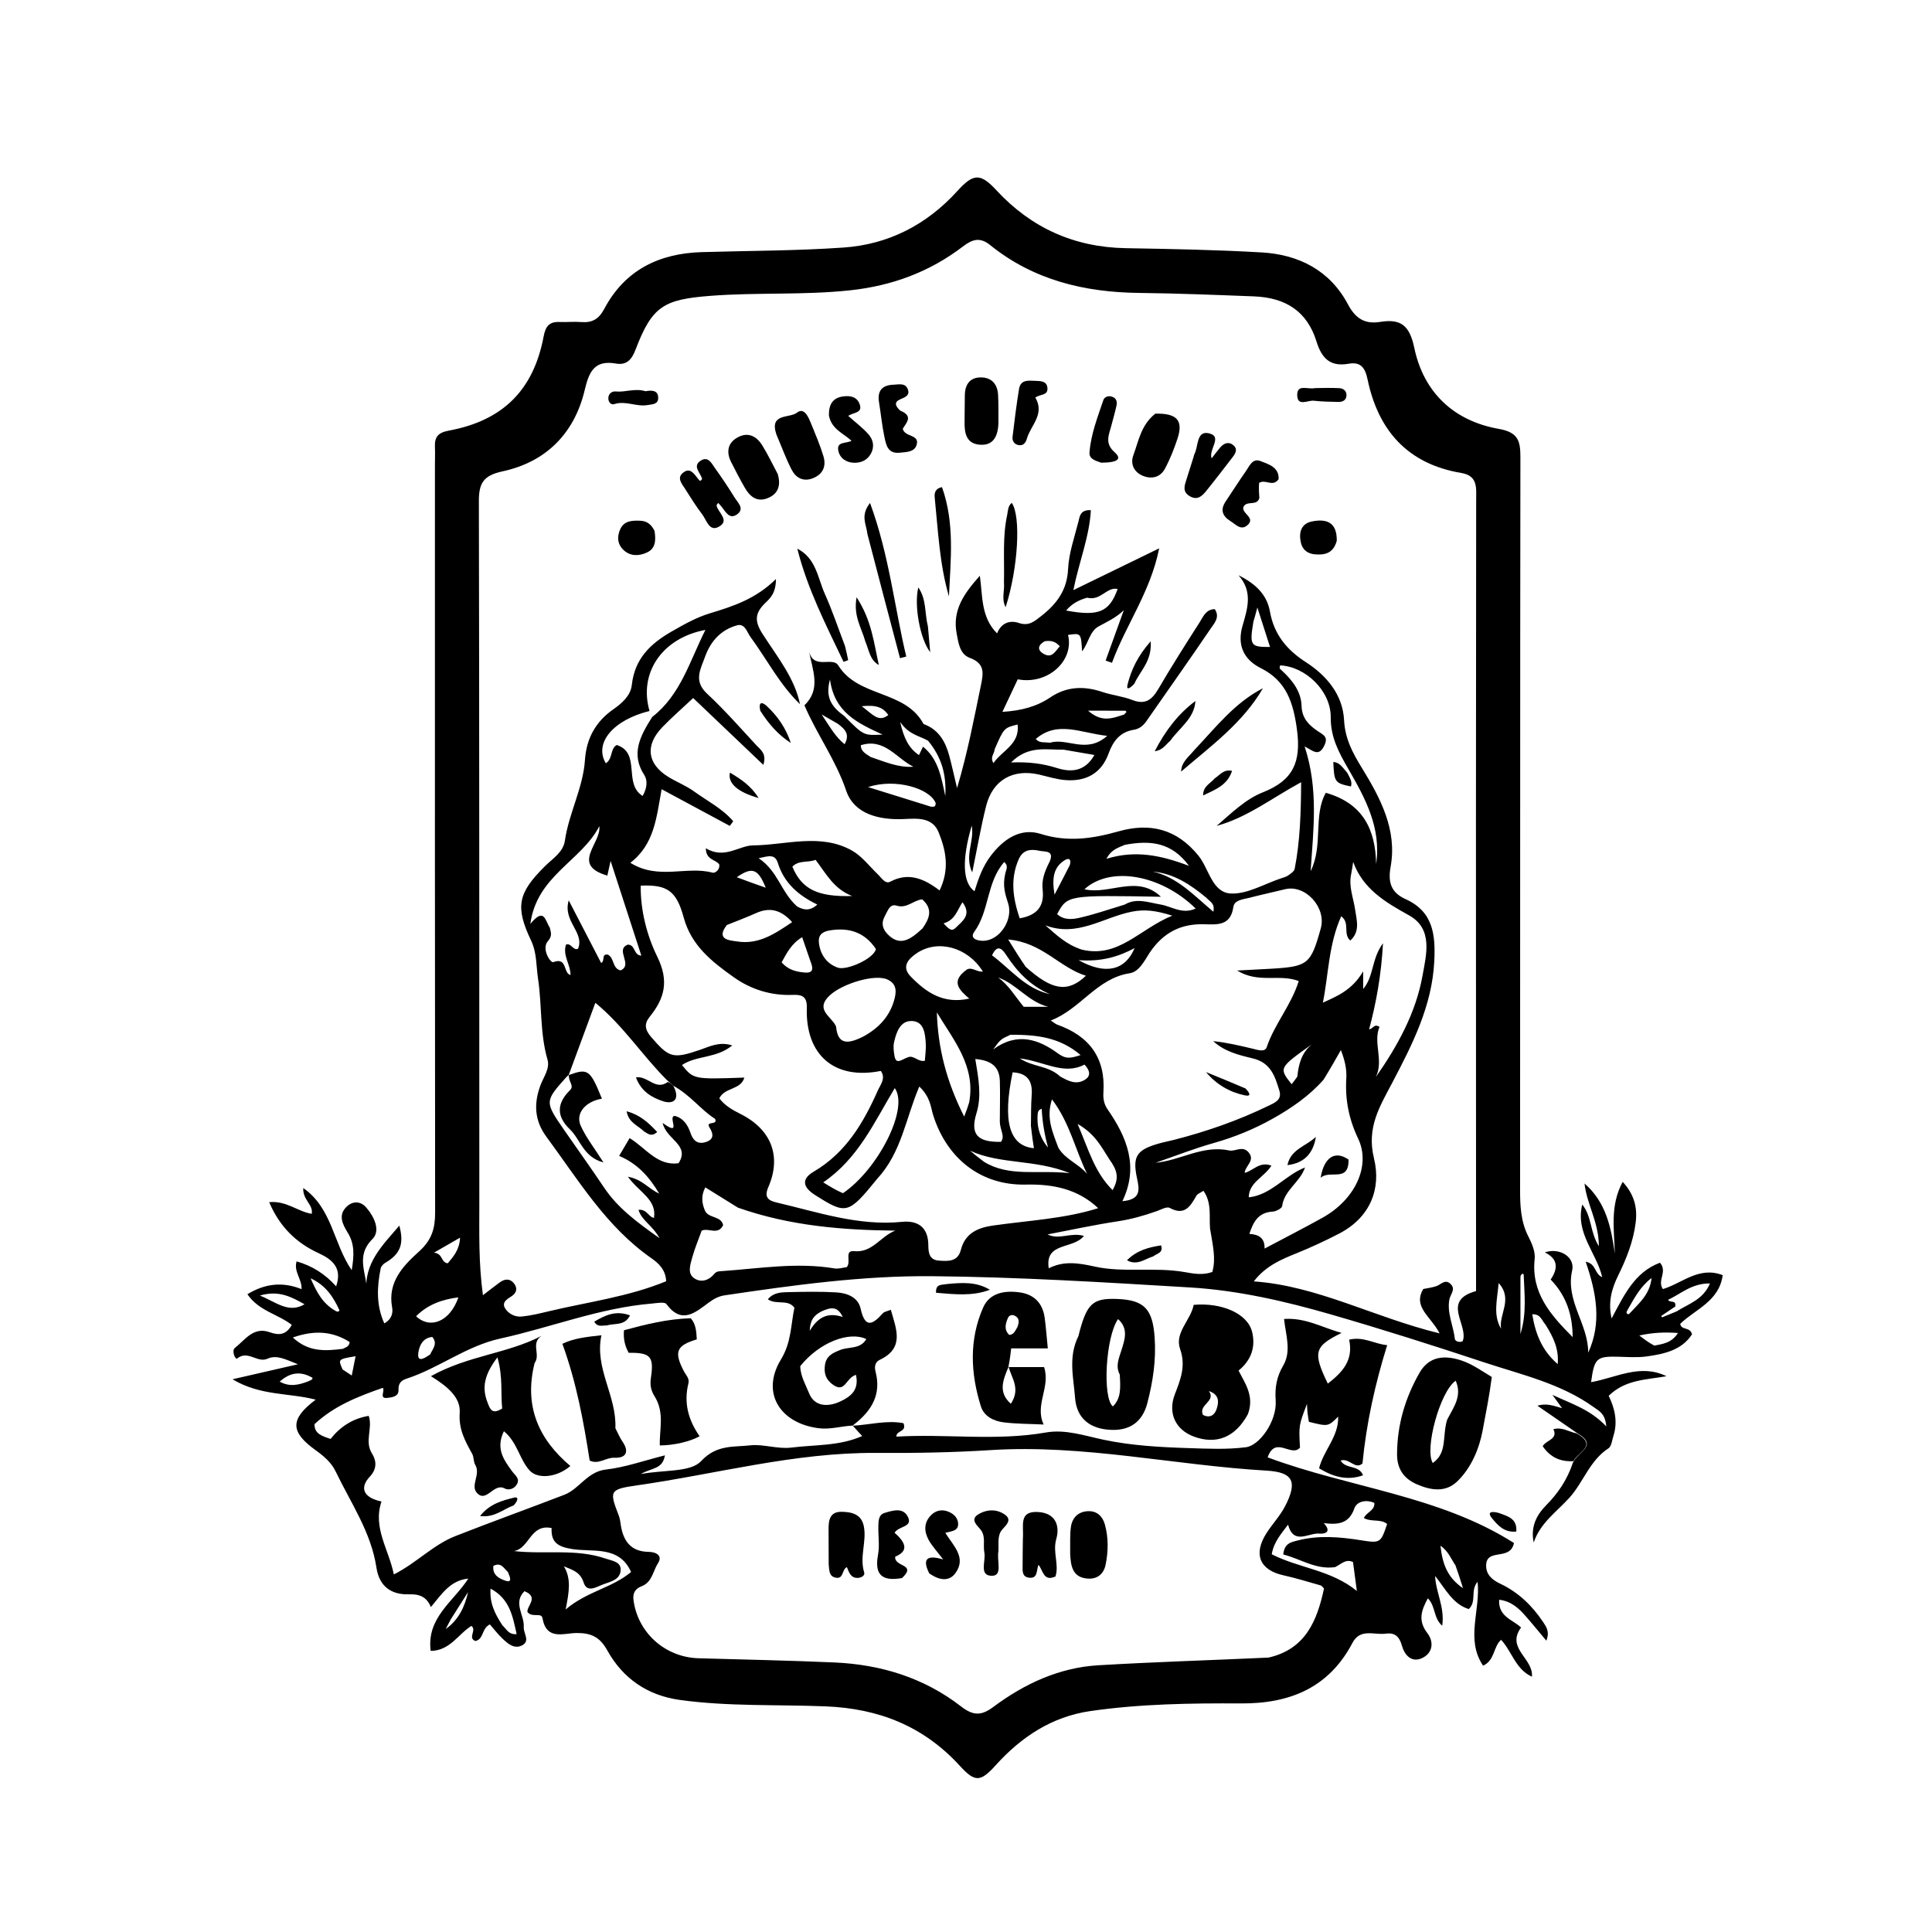 <svg version="1.1" id="Layer_1" xmlns="http://www.w3.org/2000/svg" xmlns:xlink="http://www.w3.org/1999/xlink" x="0px" y="0px"
	 width="100%" viewBox="0 0 496 496" enable-background="new 0 0 496 496" xml:space="preserve">
<path fill="#000000" opacity="1" stroke="none" 
	d="
M218.947,366.025 
	C223.333,365.777 227.703,364.545 231.951,365.38 
	C232.862,367.739 230.037,367.166 230.135,368.826 
	C242.923,368.054 255.741,370.008 268.508,367.761 
	C273.509,366.881 278.424,368.59 283.299,369.618 
	C290.493,371.136 297.749,371.531 305.083,371.768 
	C310.048,371.928 314.938,372.172 319.892,371.543 
	C323.318,371.107 327.885,364.886 327.501,359.485 
	C327.265,356.158 327.78,353.417 329.425,350.602 
	C331.597,346.883 330.105,342.85 329.654,338.62 
	C335.094,338.227 339.407,340.798 344.424,342.203 
	C337.389,345.634 336.988,347.168 340.888,355.214 
	C344.611,352.323 347.522,349.247 346.364,343.93 
	C350.071,343.035 352.928,345.07 356.127,345.335 
	C352.994,355.431 350.791,365.378 349.788,375.713 
	C347.887,377.409 346.44,374.231 344.17,374.963 
	C345.494,377.266 348.837,375.982 349.934,378.75 
	C345.838,380.202 342.28,379.154 338.646,376.959 
	C339.783,372.349 343.71,368.816 343.546,363.682 
	C340.965,366.259 340.965,366.259 336.029,365.021 
	C335.924,364.344 335.784,363.559 335.687,362.768 
	C335.62,362.221 335.613,361.667 335.537,360.436 
	C333.433,365.925 333.433,365.925 333.744,371.64 
	C331.524,374.251 327.434,368.445 325.441,374.147 
	C346.386,381.97 369.468,383.909 388.69,396.142 
	C388.24,398.186 386.976,398.611 385.646,398.906 
	C383.899,399.294 381.682,399.156 381.541,401.669 
	C381.403,404.139 382.984,405.558 385.112,406.563 
	C389.753,408.753 393.343,412.184 396.159,416.417 
	C396.955,417.614 397.917,418.899 396.989,421.212 
	C395.082,418.939 393.423,416.879 391.673,414.899 
	C389.913,412.908 388.012,411.078 384.88,410.703 
	C384.573,415.086 388.544,415.888 390.503,417.837 
	C386.569,423.204 393.723,425.749 393.289,430.456 
	C389.08,428.545 388.206,424.047 385.374,420.984 
	C383.318,422.802 383.833,426.218 380.754,427.632 
	C376.181,420.845 380.119,413.497 379.344,406.083 
	C377.394,408.342 379.193,411.129 377.071,413.097 
	C372.949,411.809 371.134,407.969 368.427,404.586 
	C368.639,408.918 370.962,412.673 370.255,417.369 
	C367.954,415.376 368.628,412.41 366.568,410.333 
	C364.882,413.451 363.968,416.049 366.457,419.288 
	C368.129,421.463 367.917,424.353 365.106,425.674 
	C362.303,426.991 360.545,424.766 359.914,422.495 
	C359.234,420.05 358.031,419.086 355.703,419.405 
	C352.774,419.807 349.222,417.958 347.21,421.786 
	C341.154,433.308 331.121,437.389 318.658,437.319 
	C305.685,437.247 292.684,437.421 279.827,439.296 
	C270.057,440.722 262.175,445.918 255.619,453.194 
	C251.718,457.525 250.3,457.589 246.449,453.373 
	C237.167,443.212 225.716,438.621 211.925,438.07 
	C199.473,437.573 186.956,438.138 174.554,436.426 
	C166.199,435.272 159.895,430.897 155.888,423.672 
	C153.962,420.2 151.685,419.202 147.945,419.243 
	C144.738,419.279 140.286,421.222 139.271,415.438 
	C138.996,413.877 136.727,415.39 135.433,413.887 
	C135.037,412.473 138.563,410.031 134.637,408.505 
	C131.624,411.499 134.678,414.684 134.46,417.696 
	C134.34,419.341 136.324,421.422 133.82,422.513 
	C131.895,423.352 130.308,421.912 128.977,420.652 
	C127.788,419.527 126.789,418.199 125.768,417.031 
	C123.598,418.069 124.249,420.834 122.039,421.299 
	C119.98,420.479 122.468,418.517 121.032,417.416 
	C117.653,419.476 115.561,423.786 110.57,423.833 
	C109.465,415.301 116.402,411.208 120.225,405.276 
	C115.634,405.703 113.447,409.198 110.619,412.577 
	C109.461,409.782 107.499,409.226 104.978,409.306 
	C100.339,409.453 97.353,407.172 96.645,402.465 
	C95.27,393.324 90.041,385.835 86.173,377.766 
	C85.073,375.471 83.159,373.837 81.094,372.357 
	C74.506,367.632 74.36,364.366 81.048,359.333 
	C74.118,357.532 66.903,358.405 59.694,354.1 
	C65.704,352.721 70.478,351.626 76.491,350.247 
	C73.217,348.971 71.072,347.751 68.657,348.825 
	C66.046,349.986 63.637,346.531 60.888,348.762 
	C60.419,349.143 59.377,346.778 60.312,346.045 
	C62.912,344.004 65.051,340.529 69.21,342.01 
	C71.534,342.839 73.432,342.813 74.911,340.133 
	C71.362,337.38 66.382,336.52 63.517,332.265 
	C68.045,329.505 72.581,329.013 77.427,330.962 
	C77.505,328.233 75.377,326.557 76.138,323.833 
	C80.156,324.966 83.478,327.092 86.298,330.241 
	C87.886,325.617 85.46,323.403 81.847,321.749 
	C76.067,319.101 71.81,314.977 69.107,308.633 
	C73.535,308.188 76.425,311.064 80.031,311.624 
	C80.468,309.213 77.679,308.074 77.856,305.004 
	C85.316,310.221 85.53,319.145 90.288,326.093 
	C90.94,322.303 91.06,319.387 89.286,316.488 
	C87.991,314.371 86.657,311.924 89.086,309.706 
	C90.655,308.272 92.605,308.38 93.998,309.973 
	C96.074,312.346 97.783,315.944 95.606,318.111 
	C90.965,322.73 94.489,327.309 94.133,331.921 
	C93.25,324.282 98.378,319.565 102.518,314.65 
	C103.785,319.33 102.81,321.941 98.866,324.227 
	C98.356,324.522 97.827,325.152 97.717,325.708 
	C96.782,330.417 96.545,335.083 98.666,339.754 
	C100.673,338.591 100.915,336.982 100.66,335.594 
	C99.463,329.078 103.594,324.882 107.61,321.263 
	C110.884,318.313 111.712,315.334 111.708,311.288 
	C111.633,247.293 111.657,183.297 111.66,119.302 
	C111.66,117.802 111.727,116.299 111.659,114.803 
	C111.543,112.268 112.374,111.081 115.199,110.558 
	C129.111,107.979 136.979,100.145 139.568,86.36 
	C140.076,83.658 141.089,82.55 143.727,82.662 
	C145.557,82.739 147.403,82.538 149.224,82.682 
	C152.035,82.905 153.736,81.928 155.138,79.285 
	C160.414,69.344 169.17,65.056 180.135,64.729 
	C192.281,64.366 204.454,64.394 216.566,63.553 
	C228.135,62.749 237.953,57.677 245.804,49.014 
	C249.952,44.437 251.725,44.443 255.839,48.881 
	C264.791,58.535 275.814,63.481 289.03,63.715 
	C300.678,63.921 312.337,64.13 323.963,64.808 
	C333.486,65.364 341.441,69.444 346.048,78.118 
	C348.027,81.843 350.45,83.267 354.325,82.643 
	C359.67,81.783 361.883,83.558 363.093,89.323 
	C365.49,100.749 373.227,108.071 384.785,110.108 
	C389.776,110.988 390.336,113.195 390.33,117.392 
	C390.239,180.054 390.292,242.717 390.249,305.379 
	C390.246,309.584 390.411,313.626 392.398,317.489 
	C393.294,319.229 394.195,321.366 393.995,323.203 
	C393.055,331.847 397.986,337.5 403.746,343.272 
	C403.708,337.496 402.118,332.664 398.1,328.495 
	C399.902,325.839 400.208,323.295 396.605,321.522 
	C400.378,320.228 404.414,322.684 403.616,326.187 
	C401.838,333.995 407.815,339.972 407.733,347.291 
	C411.278,339.579 409.827,331.863 407.089,323.915 
	C409.9,324.48 409.269,327.027 411.328,327.875 
	C409.876,321.576 404.376,316.594 406.212,309.231 
	C408.733,312.396 408.145,316.259 410.478,319.945 
	C410.469,313.732 407.332,309.073 406.793,303.839 
	C412.328,308.647 413.617,315.12 414.573,321.811 
	C414.434,315.734 413.26,309.579 416.589,303.417 
	C419.463,306.532 420.422,309.859 419.928,313.853 
	C419.325,318.731 417.537,323.172 415.408,327.509 
	C413.756,330.875 412.791,334.325 413.747,338.482 
	C416.874,332.67 419.575,326.632 426.169,324.173 
	C428.186,326.515 425.359,328.701 426.909,330.946 
	C431.819,329.48 436.2,325 442.268,327.372 
	C441.351,334.077 435.343,336.045 431.372,339.847 
	C431.559,341.599 433.888,340.544 434.393,342.545 
	C431.798,346.594 427.307,347.607 422.75,348.235 
	C420.297,348.573 417.76,348.363 415.263,348.307 
	C409.897,348.188 409.301,348.704 408.476,354.841 
	C414.907,353.71 421.093,350.012 427.835,353.315 
	C422.696,354.244 417.292,354.131 412.996,358.347 
	C414.547,361.518 415.38,364.997 414.21,368.643 
	C413.855,369.747 413.723,371.316 412.939,371.824 
	C408.119,374.953 406.509,380.523 402.943,384.478 
	C399.651,388.129 395.446,390.94 393.748,395.997 
	C392.918,392.097 394.381,389.052 396.909,386.483 
	C399.882,383.463 402.267,380.122 403.846,375.434 
	C405.195,372.677 410.255,371.114 405.13,368.079 
	C401.776,365.767 398.421,363.454 394.69,360.883 
	C397.065,360.179 398.768,360.888 401.022,361.516 
	C400.151,360.312 399.636,359.601 398.554,358.105 
	C403.666,360.478 408.238,361.85 412.37,366.187 
	C412.129,362.91 410.553,362.254 409.096,361.21 
	C400.664,355.169 390.6,352.926 381.086,349.775 
	C368.02,345.447 354.859,341.26 341.647,337.442 
	C329.931,334.057 317.809,331.266 305.531,330.527 
	C283.472,329.199 261.384,327.842 239.298,327.636 
	C221.451,327.47 203.679,329.93 186.004,332.554 
	C184.546,332.77 183.264,333.446 181.995,334.382 
	C178.565,336.91 175.036,340.153 171.087,334.791 
	C170.618,334.154 168.577,334.559 167.28,334.668 
	C153.911,335.794 141.44,340.795 128.477,343.635 
	C119.677,345.563 112.696,351.242 104.355,353.954 
	C103.014,354.39 102.228,355.119 102.306,356.863 
	C102.382,358.54 100.627,358.767 99.351,358.89 
	C97.27,359.091 98.895,357.066 98.29,356.298 
	C91.82,358.541 85.764,360.948 80.746,365.617 
	C80.695,368.116 82.668,368.658 84.873,369.416 
	C87.342,366.28 90.582,364.155 94.666,363.493 
	C95.753,366.736 93.479,370.004 95.547,373.24 
	C96.459,374.667 97.007,376.904 95.003,379.028 
	C92.127,382.076 93.435,384.532 97.941,385.477 
	C95.654,392.202 99.796,397.715 101.112,404.202 
	C106.944,401.253 111.216,396.593 116.887,394.365 
	C126.174,390.717 135.567,387.339 144.878,383.751 
	C148.777,382.248 150.736,377.824 155.554,377.275 
	C160.523,376.708 165.359,374.968 170.702,373.629 
	C170.098,377.269 167.364,376.766 164.515,378.429 
	C170.649,377.293 177.296,378.022 180.004,375.1 
	C184.003,370.785 188.496,371.549 192.594,371.062 
	C195.855,370.674 199.613,372.078 203.173,371.634 
	C209.225,370.88 215.482,371.272 221.355,368.672 
	C220.605,367.875 219.945,367.172 219.137,366.234 
	C218.988,365.999 218.947,366.025 218.947,366.025 
M145.507,276.405 
	C139.807,282.78 139.794,282.789 144.818,290.08 
	C148.213,295.007 151.726,299.856 155.048,304.832 
	C158.535,310.056 163.364,313.668 169.32,317.879 
	C167.478,314.52 164.741,313.368 163.92,310.595 
	C166.076,310.372 166.515,312.471 167.895,312.664 
	C168.662,307.894 163.989,306.049 161.208,302.098 
	C164.983,302.812 166.407,305.164 169.244,306.432 
	C166.53,301.872 163.467,298.659 158.948,296.753 
	C160.022,294.932 160.8,293.614 161.644,292.184 
	C165.895,294.809 168.754,299.367 174.197,298.64 
	C177.259,293.923 171.049,292.6 170.123,288.294 
	C175.349,292.105 171.216,286.423 173.282,286.492 
	C175.363,287.06 176.545,288.693 177.277,290.874 
	C177.848,292.577 178.915,293.837 180.993,293.258 
	C183.28,292.621 183.265,291.239 182.163,289.48 
	C181.005,287.629 184.382,289.039 183.581,287.236 
	C179.933,284.968 177.285,281.124 172.678,278.645 
	C172.369,278.308 172.061,277.971 171.235,277.302 
	C164.945,271.052 160.114,263.418 152.846,257.445 
	C150.441,263.949 148.208,269.989 145.996,276.004 
	C145.996,276.004 146.016,275.98 145.507,276.405 
M206.527,181.065 
	C210.858,176.901 208.625,172.133 207.629,166.886 
	C208.678,172.258 213.704,168.403 215.216,170.845 
	C220.34,179.117 232.351,177.105 237.061,185.798 
	C237.126,185.918 237.345,185.962 237.499,186.026 
	C241.089,187.497 242.747,190.492 243.695,193.996 
	C244.331,196.344 244.842,198.725 245.705,202.325 
	C248.5,192.872 250.065,184.421 251.815,176.004 
	C252.483,172.787 252.9,170.351 248.961,168.886 
	C246.46,167.956 246.089,165.249 245.6,162.648 
	C244.473,156.649 247.443,152.418 251.551,147.813 
	C252.306,153.013 251.774,158.414 255.982,162.611 
	C257.007,160.002 259.153,159.117 261.599,159.944 
	C264.146,160.805 265.571,159.515 267.34,158.13 
	C271.312,155.018 273.947,151.512 274.208,146.09 
	C274.404,141.998 275.842,137.952 276.861,133.919 
	C277.192,132.61 277.295,130.819 280.055,130.98 
	C279.686,137.814 277.052,144.127 275.558,151.503 
	C283.001,147.879 289.77,144.584 297.598,140.773 
	C295.354,151.982 289.011,160.48 285.478,170.157 
	C284.934,169.966 284.39,169.776 283.846,169.585 
	C285.404,165.275 286.962,160.965 288.52,156.654 
	C286.504,158.616 284.208,159.622 282.033,160.822 
	C279.761,162.076 279.539,164.911 277.804,167.224 
	C277.522,162.508 277.522,162.508 274.195,163.005 
	C275.824,169.648 268.99,175.879 261.283,174.399 
	C260.068,176.979 258.817,179.637 257.348,182.756 
	C262.159,182.457 266.088,181.44 269.627,179.049 
	C273.822,176.215 278.269,176.05 282.979,177.638 
	C285.493,178.486 288.219,178.742 290.678,179.705 
	C294.077,181.036 295.784,179.61 297.419,176.809 
	C300.777,171.057 304.355,165.431 307.946,159.82 
	C308.872,158.374 309.545,156.428 311.867,156.383 
	C313.256,158.429 311.758,159.988 310.838,161.342 
	C305.411,169.333 299.831,177.22 294.31,185.147 
	C293.514,186.291 292.503,187.123 291.111,187.346 
	C287.542,187.917 285.768,190.236 284.599,193.466 
	C282.767,198.525 278.833,200.652 273.629,200.28 
	C271.335,200.116 269.076,199.391 266.814,198.866 
	C260.104,197.307 254.869,200.221 253.182,206.869 
	C251.805,212.299 250.865,217.839 249.597,223.985 
	C247.536,219.591 250.217,216.01 249.471,211.951 
	C246.907,220.737 247.119,226.608 250.179,228.821 
	C251.168,225.581 252.294,222.446 254.297,219.788 
	C257.517,215.515 261.892,212.424 267.17,214.085 
	C274.13,216.274 280.471,215.317 287.192,213.424 
	C295.136,211.187 302.058,212.717 307.705,219.713 
	C310.414,223.068 311.177,229.226 316.095,229.395 
	C320.305,229.539 324.612,226.913 328.872,225.5 
	C329.504,225.29 330.186,225.117 330.715,224.744 
	C331.361,224.287 332.253,223.711 332.381,223.058 
	C333.764,215.958 333.992,208.782 334.04,200.813 
	C326.41,204.97 320.122,209.916 312.343,212.027 
	C316.079,208.823 319.747,205.172 324.167,203.434 
	C332.015,200.348 334.058,195.635 332.978,187.406 
	C332.052,180.354 330.233,174.805 323.721,171.552 
	C319.054,169.22 317.642,165.379 318.974,160.736 
	C320.265,156.231 321.717,151.947 317.969,147.692 
	C322.222,149.792 325.246,152.568 326.027,156.991 
	C327.058,162.824 330.311,166.812 335.225,169.977 
	C340.588,173.43 344.721,178.341 345.061,184.867 
	C345.313,189.708 347.283,193.316 349.663,197.196 
	C354.397,204.911 358.723,213.064 357.016,222.488 
	C356.237,226.79 357.308,229.233 360.889,230.851 
	C367.998,234.063 368.542,240.092 368.222,246.747 
	C367.669,258.225 362.593,268.142 357.44,277.957 
	C354.203,284.122 350.803,289.446 352.741,297.385 
	C354.628,305.115 351.861,312.516 343.797,316.7 
	C340.24,318.545 336.64,320.212 332.931,321.719 
	C329.013,323.311 325.025,324.911 321.883,328.968 
	C338.325,330.126 352.7,338.204 369.586,342.318 
	C367.338,337.94 362.631,335.526 365.401,330.923 
	C366.529,330.686 367.697,330.559 368.777,330.181 
	C369.956,329.768 370.985,328.321 372.347,329.578 
	C373.861,330.975 372.354,332.232 372.094,333.613 
	C371.441,337.082 373.125,340.348 373.506,343.751 
	C373.575,344.365 374.763,344.742 375.51,344.325 
	C377.135,340.187 369.867,333.947 378.944,331.458 
	C378.944,329.908 378.944,328.08 378.944,326.252 
	C378.934,287.594 378.914,248.936 378.918,210.278 
	C378.921,182.951 378.963,155.623 378.974,128.296 
	C378.975,125.321 379.469,122.141 375.144,121.421 
	C361.461,119.141 353.841,110.581 351.097,97.417 
	C350.457,94.344 349.307,92.841 346.21,93.385 
	C341.521,94.208 339.329,92.017 337.987,87.691 
	C335.581,79.942 330.112,76.4 321.881,76.085 
	C312.066,75.71 302.258,75.314 292.436,75.202 
	C278.445,75.042 265.346,71.918 254.209,62.923 
	C251.55,60.775 249.611,61.449 247.177,63.305 
	C238.644,69.81 229.022,73.374 218.265,74.53 
	C206.31,75.814 194.323,75.024 182.362,75.953 
	C170.484,76.875 167.423,78.54 163.184,89.716 
	C162.238,92.21 160.955,93.829 158.126,93.335 
	C152.672,92.383 151.246,95.329 150.119,100.1 
	C147.485,111.264 140.188,118.609 128.982,121.017 
	C124.079,122.071 122.931,124.077 122.941,128.665 
	C123.069,188.65 123.031,248.637 123.057,308.623 
	C123.061,316.432 122.845,324.26 123.983,332.513 
	C125.712,331.194 126.993,330.179 128.315,329.219 
	C129.533,328.334 130.84,328.156 131.885,329.399 
	C132.937,330.65 132.677,331.932 131.315,332.793 
	C130.121,333.548 128.769,334.376 129.666,335.866 
	C130.528,337.296 132.223,338.157 133.926,337.994 
	C136.231,337.773 138.515,337.21 140.778,336.669 
	C150.897,334.25 161.314,332.942 171.026,328.928 
	C170.894,325.992 169.107,324.328 167.262,323.043 
	C155.606,314.923 148.481,302.943 140.287,291.853 
	C137.187,287.657 137.012,283.319 138.745,278.637 
	C139.546,276.473 141.235,274.345 140.553,271.998 
	C138.576,265.19 139.17,258.128 138.128,251.246 
	C137.634,247.988 137.853,244.655 136.352,241.486 
	C132.211,232.747 132.951,229.307 139.868,222.41 
	C141.859,220.426 144.593,218.813 145.021,215.841 
	C146.044,208.73 149.701,202.291 150.179,195.079 
	C150.546,189.542 152.967,185.221 157.493,182.072 
	C159.756,180.498 161.906,178.545 162.203,175.858 
	C162.947,169.129 166.946,165.255 172.458,162.11 
	C175.654,160.287 178.757,158.508 182.323,157.432 
	C188.184,155.661 194.036,153.766 199.21,148.65 
	C199.201,152.282 197.709,153.603 196.475,154.798 
	C193.781,157.41 193.64,159.45 195.814,162.822 
	C199.572,168.649 204.047,174.169 205.381,180.785 
	C200.178,175.759 196.907,169.311 192.693,163.557 
	C191.751,162.27 191.236,159.979 189.218,160.538 
	C185.128,161.672 182.464,164.556 181.016,168.581 
	C179.848,171.824 177.991,174.798 181.509,178.068 
	C186.009,182.25 190.074,186.904 194.259,191.418 
	C195.254,192.492 196.882,193.431 195.975,196.37 
	C189.683,190.377 183.859,184.83 177.956,179.207 
	C175.08,181.909 172.46,184.183 170.058,186.668 
	C165.536,191.345 166.136,196.111 171.604,199.468 
	C173.728,200.772 176.112,201.689 178.121,203.138 
	C181.551,205.612 185.474,207.591 188.24,210.838 
	C187.947,211.236 187.653,211.633 187.36,212.03 
	C181.637,208.951 175.914,205.872 169.863,202.616 
	C168.519,209.895 168.014,216.758 161.826,221.502 
	C169.037,226.018 176.309,222.231 182.946,224.046 
	C183.525,224.205 184.867,223.381 184.651,221.926 
	C183.817,220.658 181.207,220.835 181.21,217.761 
	C185.937,220.693 189.798,217.064 193.282,217.036 
	C201.708,216.969 210.66,213.798 218.763,218.385 
	C221.29,219.816 223.183,222.377 225.344,224.443 
	C226.29,225.347 227.256,227.04 228.551,226.354 
	C233.165,223.91 237.113,225.466 241.215,228.6 
	C243.868,223.124 242.829,218.305 240.994,213.732 
	C239.36,209.662 235.385,210.139 231.909,210.28 
	C225.621,210.536 219.264,208.962 217.255,203.026 
	C214.535,194.992 209.607,188.384 206.527,181.065 
M325.661,425.552 
	C335.162,423.397 338.142,416.091 339.912,407.814 
	C339.539,407.458 339.337,407.103 339.057,407.023 
	C335.871,406.122 332.701,405.135 329.471,404.42 
	C323.398,403.075 321.684,399.007 325.138,393.614 
	C326.659,391.238 328.664,389.134 329.943,386.646 
	C333.157,380.391 332.005,377.949 325.146,377.551 
	C301.495,376.18 278.158,370.762 254.276,372.285 
	C244.526,372.907 234.694,373.07 224.968,373.004 
	C203.952,372.862 183.869,378.445 163.366,381.36 
	C156.371,382.354 156.455,382.844 158.871,389.13 
	C159.164,389.894 159.255,390.743 159.382,391.561 
	C160.019,395.639 161.98,398.344 166.473,398.403 
	C168.525,398.43 170.18,399.404 168.91,401.35 
	C167.617,403.333 167.455,406.197 164.708,407.244 
	C163.267,407.793 162.389,408.804 162.632,410.728 
	C163.689,419.098 170.693,425.47 179.323,425.723 
	C190.961,426.065 202.605,426.285 214.236,426.801 
	C226.141,427.329 237.208,430.717 246.71,438.077 
	C249.757,440.438 251.851,440.577 254.96,438.258 
	C262.955,432.296 271.873,428.124 281.962,427.523 
	C296.231,426.674 310.526,426.246 325.661,425.552 
M225.193,302.644 
	C217.768,311.788 217.26,311.885 209.234,306.785 
	C206.159,304.832 205.615,302.725 208.915,300.788 
	C217.134,295.965 221.654,288.311 225.351,279.984 
	C226.045,278.421 227.477,276.856 226.133,274.937 
	C214.287,277.31 206.74,270.944 207.131,258.67 
	C207.231,255.533 205.513,255.345 203.442,255.42 
	C197.882,255.623 192.77,253.997 188.385,250.885 
	C182.838,246.948 177.482,242.804 175.514,235.519 
	C173.631,228.545 171.136,227.086 164.482,227.374 
	C164.434,233.804 166.083,240.182 168.744,245.613 
	C171.806,251.861 170.629,256.29 166.805,261.021 
	C165.28,262.907 165.599,264.414 167.193,266.26 
	C171.779,271.573 172.771,271.896 179.673,269.538 
	C182.145,268.693 184.628,267.329 187.992,268.389 
	C183.883,271.781 178.838,270.904 175.079,273.426 
	C178.082,277.102 178.082,277.102 191.096,276.648 
	C190.19,279.861 186.093,279.085 184.667,281.974 
	C186.064,283.803 187.958,284.916 190.075,285.972 
	C198.056,289.953 200.686,296.868 197.248,304.774 
	C196.195,307.195 197.051,308.175 199.26,308.689 
	C209.899,311.166 220.342,314.804 231.561,313.686 
	C235.728,313.271 238.3,315.134 238.328,319.645 
	C238.34,321.593 238.559,323.459 241.045,323.636 
	C243.405,323.804 245.901,323.96 246.678,320.891 
	C247.755,316.639 250.993,315.201 254.815,314.65 
	C263.942,313.332 273.216,312.925 281.939,310.172 
	C276.77,305.316 270.523,303.953 263.367,304.116 
	C251.822,304.38 243.119,297.429 239.591,286.362 
	C238.917,284.246 238.943,281.77 236.013,278.941 
	C232.501,287.132 231.476,295.852 225.193,302.644 
M295.138,244.607 
	C293.783,246.725 292.424,249.494 290.032,249.861 
	C281.559,251.163 277.419,259.069 269.765,261.989 
	C270.604,262.536 270.975,262.892 271.416,263.049 
	C279.632,265.967 283.878,271.558 283.278,280.481 
	C283.176,281.993 283.423,283.467 284.325,284.766 
	C289.308,291.942 292.429,299.482 288.149,308.381 
	C292.848,307.971 292.572,305.572 291.927,302.604 
	C290.681,296.868 291.785,295.224 297.44,293.593 
	C298.716,293.225 300.027,292.985 301.314,292.656 
	C309.673,290.523 317.787,287.7 325.557,283.932 
	C327.188,283.141 329.203,282.423 328.45,279.991 
	C327.323,276.348 326.269,272.825 321.623,271.719 
	C318.092,270.878 314.375,269.982 311.471,267.29 
	C314.919,267.651 318.246,268.425 321.567,269.223 
	C322.863,269.534 324.74,270.215 325.204,268.832 
	C327.199,262.901 331.503,258.038 333.426,251.865 
	C328.395,249.941 323.149,252.561 317.606,249.165 
	C321.284,248.97 323.741,248.851 326.196,248.708 
	C335.81,248.15 336.51,247.583 339.082,238.339 
	C340.574,232.976 335.133,227.019 329.917,228.292 
	C326.849,229.04 323.761,229.706 320.705,230.5 
	C319.132,230.909 316.902,231.007 316.631,232.877 
	C315.935,237.685 312.571,237.377 309.18,237.282 
	C303.445,237.123 298.794,239.164 295.138,244.607 
M339.79,277.195 
	C336.101,281.365 331.596,284.471 326.781,287.175 
	C321.975,289.875 316.939,291.94 311.61,293.442 
	C306.555,294.867 301.645,296.806 296.671,298.518 
	C303.126,297.907 308.75,293.902 315.613,295.36 
	C317.154,295.687 319.044,293.998 320.595,295.899 
	C322.285,297.971 319.682,299.292 319.544,301.104 
	C321.799,300.565 323.309,298.091 326.41,299.253 
	C324.499,302.287 320.649,303.51 320.589,307.391 
	C326.379,306.768 329.862,301.74 335.034,299.729 
	C333.726,303.57 329.702,305.52 329.162,309.657 
	C329.086,310.242 327.586,311.008 326.708,311.059 
	C323.054,311.267 321.764,313.681 320.743,316.777 
	C323.18,316.912 324.747,317.848 324.65,320.548 
	C329.897,317.761 334.789,315.267 339.581,312.594 
	C347.891,307.959 351.998,299.287 348.673,292.308 
	C346.291,287.308 345.299,282.291 345.635,276.875 
	C345.788,274.406 345.207,272.069 344.241,269.587 
	C342.824,272.087 341.534,274.361 339.79,277.195 
M346.887,224.386 
	C346.174,227.6 347.492,230.576 347.925,233.661 
	C348.296,236.297 349.231,239.141 346.661,241.462 
	C344.686,239.78 346.679,236.948 344.328,235.237 
	C341.053,242.514 341.073,250.297 339.617,257.415 
	C343.081,255.811 347.096,254.295 349.963,249.364 
	C349.963,251.622 349.963,252.6 349.963,253.91 
	C352.783,250.58 352.038,246.242 355.058,242.159 
	C354.596,250.37 353.343,257.311 351.491,264.263 
	C352.566,264.104 352.806,262.691 354.15,263.639 
	C352.453,267.75 355.322,272.21 353.209,276.52 
	C358.831,268.482 363.505,259.988 365.212,250.429 
	C366.155,245.146 367.99,238.467 361.76,235.007 
	C355.624,231.6 349.918,228.241 347.39,221.266 
	C347.284,222.088 347.179,222.91 346.887,224.386 
M189.463,310.045 
	C186.7,308.33 183.938,306.614 181.07,304.833 
	C179.929,307.01 180.193,308.916 180.973,310.776 
	C181.838,312.84 185.149,312.089 185.653,314.535 
	C184.325,317.227 181.955,315.145 180.144,315.936 
	C179.317,318.24 178.341,320.531 177.694,322.911 
	C177.23,324.618 176.462,326.828 178.077,328.055 
	C179.801,329.365 181.892,328.836 183.369,327.051 
	C183.977,326.317 184.69,326.373 185.551,326.313 
	C195.092,325.646 204.6,324.027 214.205,325.635 
	C215.282,325.816 216.456,325.422 217.375,325.318 
	C218.642,323.968 216.632,320.951 219.27,321.21 
	C224.006,321.675 226.049,317.367 229.846,315.941 
	C216.291,315.782 202.957,314.769 189.463,310.045 
M310.654,315.421 
	C310.388,312.231 311.15,308.837 308.958,305.714 
	C308.17,306.245 307.44,306.48 307.156,306.972 
	C305.597,309.678 304.154,312.213 300.273,310.097 
	C299.542,309.699 298.073,310.545 296.984,310.93 
	C293.696,312.093 290.388,313.033 286.902,313.556 
	C280.882,314.461 274.923,315.773 268.938,316.913 
	C272.005,318.407 274.818,316.299 278.278,317.296 
	C275.471,320.815 268.199,318.798 269.24,325.606 
	C272.986,323.728 276.517,324.151 281.048,325.163 
	C288.409,326.808 296.457,325.215 304.188,326.59 
	C306.345,326.974 308.743,327.445 311.235,326.554 
	C312.23,323.082 311.341,319.699 310.654,315.421 
M141.151,238.163 
	C141.422,239.382 141.867,240.25 140.636,241.657 
	C138.963,243.571 141.307,247.285 142.051,247.006 
	C145.727,245.632 144.524,249.883 146.471,250.31 
	C146.462,247.588 144.379,245.264 145.316,242.501 
	C146.678,242.011 147.112,244.144 148.408,243.561 
	C150.108,239.286 144.423,236.585 146.007,231.151 
	C149.111,237.143 151.727,242.194 154.334,247.226 
	C155.417,246.685 154.301,244.871 156.016,245.064 
	C157.766,245.877 157.136,248.647 159.323,249.127 
	C162.624,247.69 157.797,243.814 161.166,242.52 
	C163.146,242.485 162.626,245.276 164.65,245.337 
	C162.072,237.393 159.563,229.665 156.759,221.022 
	C156.329,222.964 156.111,223.948 155.924,224.794 
	C146.397,222.019 154.422,216.54 153.861,212.111 
	C149.266,221.062 137.784,224.832 136.158,237.194 
	C139.723,232.849 139.919,236.247 141.151,238.163 
M329.22,172.27 
	C331.855,174.714 334.051,177.619 334.148,181.218 
	C334.233,184.415 336.054,186.159 338.183,187.615 
	C339.841,188.748 341.173,189.158 339.864,191.658 
	C338.447,194.365 336.923,192.602 334.935,191.642 
	C338.536,202.581 337.18,213.002 336.475,223.661 
	C339.773,217.018 337.07,209.409 340.375,203.531 
	C350.015,206.28 353.119,213.06 353.292,221.816 
	C354.657,212.514 350.464,204.871 346.191,197.472 
	C343.73,193.209 341.594,189.308 341.636,184.127 
	C341.689,177.381 335.172,171.129 328.676,170.828 
	C328.629,170.826 328.515,171.304 328.521,171.556 
	C328.524,171.675 328.737,171.79 329.22,172.27 
M167.438,184.07 
	C174.759,178.385 177.055,169.733 181.102,161.712 
	C169.933,163.813 163.931,172.806 166.754,182.531 
	C157.429,184.826 152.428,190.768 155.531,195.956 
	C157.357,194.859 156.624,192.121 158.352,191.264 
	C164.642,193.33 159.927,201.21 164.982,204.343 
	C166.236,202.176 166.224,200.234 165.407,198.973 
	C161.956,193.65 164.201,189.165 167.438,184.07 
M221.555,266.148 
	C225.349,264.109 228.225,261.209 229.479,257.03 
	C230.097,254.969 230.48,252.69 227.853,251.474 
	C224.606,249.972 216.316,252.518 213.073,255.495 
	C209.176,259.071 213.182,260.806 214.488,263.21 
	C214.566,263.354 214.645,263.514 214.661,263.673 
	C215.11,268.235 217.681,268.073 221.555,266.148 
M288.742,232.233 
	C291.803,230.439 294.814,231.698 297.91,232.208 
	C300.761,232.677 303.543,234.84 306.963,233.249 
	C298.026,224.491 285.028,222.248 278.408,228.299 
	C284.904,229.802 291.951,224.4 298.039,230.225 
	C274.056,229.798 274.056,229.798 271.395,234.671 
	C273.054,236.23 275.173,236.063 277.029,235.648 
	C280.736,234.818 284.351,233.582 288.742,232.233 
M342.742,402.332 
	C337.731,403.026 333.798,400.144 329.45,399.084 
	C329.742,396.179 331.448,395.933 333.077,395.506 
	C338.512,394.081 343.941,394.566 349.386,395.427 
	C354.382,396.217 354.479,396.13 356.115,391.253 
	C354.44,389.876 352.196,390.806 350.144,389.74 
	C350.735,388.232 352.998,387.845 352.835,385.844 
	C350.705,384.899 348.331,385.439 347.701,387.257 
	C346.303,391.289 343.376,391.462 339.858,391.027 
	C342.228,393.65 339.592,393.806 338.74,393.72 
	C335.986,393.441 332.135,396.795 330.68,391.421 
	C328.968,393.725 327.049,395.789 326.487,399.021 
	C333.48,402.611 341.615,402.994 348.344,408.441 
	C347.919,405.245 347.624,403.031 347.355,401.011 
	C345.44,400.186 344.527,401.448 342.742,402.332 
M277.699,243.788 
	C287.143,246.085 292.567,238.474 300.961,235.075 
	C296.68,233.731 293.836,233.407 290.546,234.06 
	C283.248,235.508 276.538,240.685 268.381,237.56 
	C271.163,239.971 273.619,242.431 277.699,243.788 
M248.223,248.908 
	C249.531,248.173 250.776,249.594 252.33,249.426 
	C248.442,243.132 240.762,241.104 235.406,244.684 
	C233.147,246.195 231.335,248.174 233.841,250.739 
	C237.75,254.74 242.157,257.868 248.842,256.368 
	C246.201,254.113 243.975,251.94 248.223,248.908 
M216.404,306.329 
	C225.332,300.306 233.456,284.617 229.712,279.347 
	C224.451,288.079 220.351,297.429 211.347,303.547 
	C213.295,304.746 214.536,305.511 216.404,306.329 
M162.021,403.575 
	C158.9,396.656 152.126,398.568 146.761,397.668 
	C143.176,397.067 141.433,395.945 141.615,392.296 
	C136.098,391.152 135.958,397.558 131.932,398.201 
	C139.949,399.12 147.854,397.506 155.467,400.134 
	C157.137,400.711 159.588,400.928 159.334,403.275 
	C159.06,405.798 156.33,406.117 154.419,406.926 
	C152.858,407.588 150.646,408.856 149.824,406.247 
	C148.988,403.595 146.963,403.026 144.776,402.125 
	C146.653,405.258 146.155,408.512 145.218,413.187 
	C150.863,408.46 157.036,407.724 162.021,403.575 
M256.682,288.007 
	C256.692,284.511 256.789,281.013 256.689,277.521 
	C256.578,273.698 254.331,272.221 250.385,271.881 
	C251.224,276.921 252.057,281.335 250.693,285.771 
	C249.038,291.154 250.861,293.275 256.976,293.142 
	C258.079,291.656 256.773,290.291 256.682,288.007 
M269.506,221.141 
	C270.687,218.255 268.303,218.733 266.876,218.42 
	C264.614,217.923 262.62,218.095 261.516,220.63 
	C259.272,225.783 260.096,230.763 261.785,235.761 
	C266.287,234.977 268.161,232.619 267.673,228.397 
	C267.398,226.027 268.107,223.82 269.506,221.141 
M224.869,243.631 
	C222.006,239.378 218.067,238.05 213.058,238.855 
	C210.919,239.199 210.021,240.196 210.24,242.06 
	C210.591,245.04 212.196,247.386 215.061,248.417 
	C217.348,249.24 224.391,246.111 224.869,243.631 
M248.825,282.98 
	C250.508,273.632 244.793,267.039 240.517,259.902 
	C240.793,269.044 242.959,277.592 247.53,286.663 
	C248.242,284.804 248.47,284.208 248.825,282.98 
M263.321,248.202 
	C269.982,254.189 274.059,255.005 278.786,250.503 
	C271.949,248.374 267.626,241.965 258.826,241.194 
	C260.639,244.115 261.744,245.894 263.321,248.202 
M264.668,289.075 
	C264.724,286.424 264.664,283.764 264.864,281.124 
	C265.141,277.481 263.719,275.49 259.973,275.302 
	C257.345,287.804 259.067,294.193 265.435,294.782 
	C265.178,293.122 264.932,291.53 264.668,289.075 
M258.047,224.48 
	C258.133,223.49 259.105,222.425 257.808,221.311 
	C253.23,226.536 254.049,233.838 250.119,239.237 
	C248.748,241.121 251.384,241.734 253.11,241.477 
	C257.057,240.889 260.057,235.865 258.837,231.985 
	C258.141,229.77 257.339,227.58 258.047,224.48 
M186.607,237.476 
	C183.559,241.387 187.644,241.442 189.336,241.707 
	C194.76,242.559 198.974,239.702 203.368,236.735 
	C200.424,233.456 197.512,232.889 194.088,234.426 
	C191.831,235.439 189.517,236.322 186.607,237.476 
M236.838,238.346 
	C238.579,235.868 239.629,233.401 236.754,230.892 
	C234.475,231.116 232.821,233.322 230.182,232.505 
	C228.388,231.949 227.874,233.941 227.156,235.214 
	C226.202,236.906 226.534,238.429 227.801,239.76 
	C231.01,243.135 233.729,241.227 236.838,238.346 
M273.018,192.459 
	C268.697,192.57 264.029,191.25 259.568,195.747 
	C264.353,195.55 267.892,196.088 271.437,197.198 
	C275.005,198.316 278.583,198.093 280.959,193.822 
	C278.337,193.37 276.102,192.985 273.018,192.459 
M233.04,271.453 
	C234.616,270.765 235.648,272.716 237.438,272.328 
	C237.527,270.869 237.756,269.402 237.674,267.953 
	C237.531,265.456 237.248,262.354 234.302,262.132 
	C231.162,261.896 230.121,264.929 229.529,267.586 
	C229.287,268.673 229.437,269.897 229.627,271.022 
	C230.04,273.473 231.395,272.035 233.04,271.453 
M209.388,220.746 
	C207.466,221.525 205.054,220.767 203.423,222.501 
	C205.828,228.262 209.841,230.289 218.773,230.033 
	C214.102,228.222 212.182,224.461 209.388,220.746 
M271.699,294.63 
	C273.453,297.653 276.91,298.765 279.091,301.369 
	C276.053,295.201 274.661,288.294 270.072,282.234 
	C268.545,286.93 270.136,290.425 271.699,294.63 
M284.853,297.706 
	C282.846,294.652 281.294,291.197 276.646,288.545 
	C279.482,295.131 280.959,300.888 285.628,305.536 
	C287.504,302.321 286.694,300.276 284.853,297.706 
M288.795,216.89 
	C287.169,217.625 285.306,218.013 284.07,220.482 
	C291.376,218.199 298.062,219.546 305.254,222.298 
	C300.812,216.249 295.413,215.657 288.795,216.89 
M269.562,190.689 
	C273.914,189.296 278.878,193.688 284.246,188.921 
	C277.258,188.129 271.529,184.943 265.916,189.707 
	C266.839,190.838 267.926,190.456 269.562,190.689 
M239.011,207.102 
	C239.332,207.082 239.743,207.174 239.947,207.009 
	C240.147,206.847 240.292,206.361 240.195,206.126 
	C238.666,202.384 229.869,199.747 222.854,202.065 
	C228.075,203.692 233.296,205.32 239.011,207.102 
M252.589,298.246 
	C259.086,302.246 266.351,300.288 274.661,301.181 
	C265.62,297.542 256.804,299.004 249.04,295.412 
	C250.025,296.238 251.009,297.065 252.589,298.246 
M88.044,346.283 
	C88.699,345.866 89.668,345.794 89.765,344.53 
	C85.271,341.696 80.626,341.468 75.174,343.373 
	C79.134,347.053 83.228,346.897 88.044,346.283 
M259.428,265.649 
	C256.878,266.809 256.878,266.809 254.962,269.429 
	C261.212,264.838 266.731,266.879 271.591,270.434 
	C273.678,271.96 274.857,271.697 277.422,270.862 
	C271.995,266.252 266.147,265.638 259.428,265.649 
M208.059,246.775 
	C207.383,244.806 206.706,242.837 205.937,240.599 
	C203.126,242.294 201.967,244.734 200.66,247.071 
	C202.374,249.025 204.421,249.481 206.576,249.677 
	C208.385,249.841 209.066,249.145 208.059,246.775 
M117.679,333.066 
	C113.584,333.595 109.837,334.862 106.826,337.921 
	C110.51,341.375 115.586,339.207 117.679,333.066 
M204.645,232.712 
	C206.321,233.658 207.943,233.949 209.828,232.225 
	C204.926,229.864 201.305,226.669 199.703,221.571 
	C198.942,219.147 197.299,219.782 194.772,220.33 
	C199.779,223.684 200.492,229.044 204.645,232.712 
M279.092,153.446 
	C277.047,154.023 275.219,154.923 273.707,156.742 
	C282.054,158.295 284.79,157.149 286.934,151.214 
	C284.102,150.585 282.627,154.35 279.092,153.446 
M238.28,190.183 
	C236.133,188.892 233.426,188.735 231.102,185.349 
	C232.078,189.709 233.358,192.08 235.919,193.862 
	C236.248,193.179 236.55,192.551 236.964,191.692 
	C240.857,194.861 241.611,199.326 242.687,204.373 
	C242.981,198.841 241.784,194.496 238.28,190.183 
M430.439,336.676 
	C433.433,334.735 437.239,333.722 438.991,329.501 
	C434.351,329.434 431.582,332.14 428.225,333.71 
	C428.87,334.618 430.302,333.579 430.108,335.406 
	C429.015,336.142 427.751,336.994 426.486,337.845 
	C426.554,337.966 426.622,338.086 426.69,338.207 
	C427.74,337.786 428.791,337.365 430.439,336.676 
M223.538,194.349 
	C227.106,195.54 230.589,197.12 234.494,196.841 
	C230.137,194.713 227.093,189.389 220.987,191.321 
	C221.01,192.77 221.99,193.379 223.538,194.349 
M272.181,276.36 
	C274.238,277.537 276.39,278.638 278.659,277.119 
	C279.959,276.25 279.965,274.924 278.416,273.307 
	C273.102,276.129 268.02,272.461 261.803,271.72 
	C265.305,274.015 269.056,273.493 272.181,276.36 
M128.97,417.249 
	C129.977,418.146 130.551,419.737 132.64,419.524 
	C131.609,414.915 130.874,410.464 125.935,407.844 
	C125.689,411.513 126.955,414.155 128.97,417.249 
M396.743,340.019 
	C395.832,339.054 395.536,337.309 393.375,337.413 
	C394.187,342.427 395.856,346.702 399.905,350.203 
	C400.24,346.368 398.88,343.427 396.743,340.019 
M291.285,243.405 
	C287.061,245.682 282.57,246.943 276.908,246.494 
	C283.881,250.405 288.908,249.091 291.285,243.405 
M255.348,192.374 
	C255.336,193.458 254.069,194.358 255.047,195.903 
	C257.321,192.636 261.853,191.069 261.254,186.002 
	C257.746,186.872 257.746,186.872 255.348,192.374 
M254.684,245.26 
	C259.466,248.825 263.266,253.855 269.56,255.234 
	C264.626,253.15 261.164,249.532 258.303,245.152 
	C257.474,243.883 256.143,242.088 254.684,245.26 
M321.783,159.616 
	C320.771,165.735 321.012,166.122 326.054,166.098 
	C325.029,162.904 324.025,159.776 322.8,155.961 
	C322.409,157.44 322.207,158.206 321.783,159.616 
M216.756,183.822 
	C221.736,188.856 221.736,188.856 226.6,188.59 
	C220.159,185.653 214.218,182.893 213.081,174.441 
	C211.812,179.07 213.478,181.453 216.756,183.822 
M262.814,258.478 
	C264.914,258.478 267.015,258.478 269.115,258.478 
	C263.992,257.206 260.968,252.604 256.26,250.953 
	C258.917,252.881 260.466,255.608 262.814,258.478 
M333.061,276.391 
	C333.383,273.245 334.127,270.276 336.788,268.111 
	C328.29,274.174 328.29,274.174 331.598,278.347 
	C332.017,277.831 332.427,277.326 333.061,276.391 
M78.185,334.844 
	C74.918,333.029 71.662,331.156 66.726,332.606 
	C71.033,334.36 74.08,337.247 78.185,334.844 
M309.706,230.481 
	C305.673,227.138 301.41,224.262 295.961,223.76 
	C302.242,225.171 306.516,229.89 311.503,234.07 
	C311.934,231.903 310.747,231.606 309.706,230.481 
M373.661,401.871 
	C372.537,400.262 371.882,398.255 369.811,396.837 
	C370.299,401.417 371.548,404.984 375.593,407.732 
	C374.926,405.602 374.441,404.052 373.661,401.871 
M424.714,345.458 
	C426.884,345.031 429.157,344.791 430.777,342.218 
	C427.23,341.957 424.278,342.12 420.857,342.857 
	C422.271,343.938 423.175,344.629 424.714,345.458 
M385.374,341.137 
	C384.717,337.44 388.524,333.564 384.747,329.394 
	C384.365,333.795 383.263,337.607 385.374,341.137 
M242.242,237.057 
	C243.868,238.836 244.422,239.152 245.503,238.049 
	C247.049,236.472 249.539,234.91 247.101,231.629 
	C245.734,233.674 245.241,236.188 242.242,237.057 
M390.341,328.806 
	C390.341,333.104 390.341,337.402 390.341,342.498 
	C392.021,336.973 391.329,332.091 391.171,327.259 
	C391.155,326.753 390.452,327.102 390.362,327.668 
	C390.336,327.832 390.345,328 390.341,328.806 
M86.369,336.67 
	C86.53,336.691 86.711,336.766 86.847,336.716 
	C86.974,336.67 87.167,336.441 87.139,336.38 
	C85.604,333.026 83.699,330.01 79.736,328.173 
	C81.327,331.762 82.807,334.726 86.369,336.67 
M274.645,222.105 
	C275.079,220.69 274.516,220.078 273.274,220.881 
	C270.471,222.694 270.026,225.386 270.731,229.676 
	C272.322,226.632 273.363,224.64 274.645,222.105 
M196.583,227.902 
	C194.64,223.052 193.134,222.44 189.154,225.21 
	C191.592,226.121 193.843,226.962 196.583,227.902 
M114.958,324.325 
	C116.43,322.564 117.976,320.84 118.106,317.744 
	C115.842,319.047 113.922,320.151 111.418,321.593 
	C113.802,321.848 113.114,324.097 114.958,324.325 
M79.219,354.6 
	C79.507,354.454 79.813,354.335 80.075,354.151 
	C80.182,354.076 80.261,353.744 80.235,353.729 
	C77.257,351.976 74.543,352.262 71.807,354.703 
	C74.329,356.079 76.498,355.642 79.219,354.6 
M417.881,336.233 
	C417.684,336.637 417.273,337.062 417.945,337.397 
	C418.034,337.441 418.268,337.309 418.368,337.199 
	C420.724,334.616 423.589,332.345 424.001,328.095 
	C421.152,330.3 419.682,333.051 417.881,336.233 
M288.605,183.437 
	C288.808,183.212 289.011,182.986 289.214,182.761 
	C289.097,182.657 288.98,182.462 288.862,182.461 
	C286.059,182.444 283.256,182.448 279.332,182.448 
	C282.926,185.579 285.518,184.408 288.605,183.437 
M110.449,347.704 
	C111.057,346.298 112.461,344.982 110.978,343.231 
	C108.679,343.465 107.787,345.199 107.458,346.938 
	C106.929,349.743 108.522,349.091 110.449,347.704 
M215.052,185.789 
	C214.098,185.241 213.145,184.694 210.94,183.427 
	C213.23,186.873 214.53,189.218 216.831,191.062 
	C218.19,188.641 217.135,187.307 215.052,185.789 
M115.709,415.76 
	C115.282,416.579 114.855,417.398 114.428,418.218 
	C117.72,415.899 119.307,412.547 120.172,408.721 
	C118.791,410.881 117.411,413.041 115.709,415.76 
M268.217,164.625 
	C266.48,165.59 266.165,166.871 267.968,167.883 
	C270.138,169.1 270.907,167.174 272.087,165.928 
	C271.013,164.751 270.014,164.363 268.217,164.625 
M266.35,287.045 
	C266.322,289.889 267.192,292.414 269.065,294.616 
	C268.18,291.362 267.595,288.078 267.436,284.649 
	C266.253,285.067 266.444,285.794 266.35,287.045 
M87.959,351.58 
	C88.618,352.016 89.277,352.453 90.305,353.134 
	C90.677,351.265 90.968,349.802 91.289,348.185 
	C86.77,348.942 86.77,348.942 87.959,351.58 
M228.056,183.572 
	C226.661,181.521 224.828,180.932 221.229,181.307 
	C224.127,183.455 225.531,185.53 228.056,183.572 
M130.394,403.564 
	C129.347,402.659 128.634,400.961 126.662,402.02 
	C126.371,404.405 128.236,405.306 129.8,405.823 
	C131.531,406.394 130.999,404.981 130.394,403.564 
z"/>
<path fill="#000000" opacity="1" stroke="none" 
	d="
M219.007,365.983 
	C216.053,366.106 213.167,367.058 210.124,366.66 
	C200.159,365.358 195.332,357.517 200.469,349.062 
	C203.197,344.572 203.011,340.163 203.946,335.724 
	C202.186,333.411 199.359,335.111 197.13,333.562 
	C198.585,331.809 200.549,331.764 202.387,331.726 
	C206.489,331.641 210.605,331.552 214.696,331.793 
	C217.43,331.955 220.286,333.003 220.936,335.93 
	C222.085,341.101 223.988,340.132 226.653,337.153 
	C227.031,336.73 227.783,336.641 228.699,336.255 
	C230.121,341.301 232.275,346.072 225.839,349.117 
	C224.643,349.683 224.452,350.878 224.781,352.139 
	C226.29,357.921 223.881,362.134 219.174,365.768 
	C218.947,366.025 218.988,365.999 219.007,365.983 
M205.449,350.725 
	C205.483,353.266 206.852,355.517 207.718,357.693 
	C209.097,361.154 212.579,361.291 215.815,359.755 
	C218.466,358.497 220.588,356.83 219.755,352.96 
	C217.119,353.751 217.009,357.645 213.969,355.581 
	C212.004,354.247 211.49,352.575 211.787,350.445 
	C212.11,348.122 213.779,347.318 215.786,346.544 
	C217.958,345.707 220.879,346.42 222.404,343.781 
	C218.022,341.69 210.354,344.606 205.449,350.725 
M210.985,336.629 
	C209.415,337.463 208.002,338.409 207.887,341.65 
	C210.165,337.831 212.786,336.937 216.361,338.108 
	C214.993,335.259 213.325,335.612 210.985,336.629 
z"/>
<path fill="#000000" opacity="1" stroke="none" 
	d="
M137.247,349.942 
	C134.481,360.997 138.26,369.472 146.427,376.365 
	C143.009,379.322 138.069,379.803 135.977,377.525 
	C133.345,374.658 132.868,370.324 129.363,367.438 
	C127.195,371.875 129.339,374.806 131.473,377.726 
	C132.229,378.76 133.616,379.617 132.647,381.154 
	C131.94,382.275 130.572,382.669 129.554,382.122 
	C126.729,380.605 124.893,385.954 122.437,383.266 
	C120.7,381.365 123.457,378.495 122.018,376.085 
	C121.528,375.265 121.684,374.067 121.216,373.225 
	C119.4,369.954 117.723,366.929 118.02,362.745 
	C118.3,358.8 114.991,356.009 110.627,353.304 
	C120.174,347.985 130.22,347.534 138.994,342.973 
	C136.172,344.901 138.866,347.719 137.247,349.942 
M128.926,361.602 
	C128.5,357.693 129.167,353.636 127.704,348.468 
	C124.413,352.799 123.635,356.139 125.138,359.987 
	C125.753,361.561 126.198,363.348 128.926,361.602 
z"/>
<path fill="#000000" opacity="1" stroke="none" 
	d="
M320.368,363.062 
	C317.118,369.04 312.271,370.933 306.508,368.817 
	C301.851,367.108 299.751,362.835 301.599,358.009 
	C303.067,354.174 304.506,350.706 302.963,346.312 
	C301.491,342.123 305.709,338.934 306.453,334.994 
	C313.7,334.356 320.326,337.249 321.459,341.961 
	C322.364,345.726 321.314,349.152 317.978,351.861 
	C319.576,355.056 322.118,358.391 320.368,363.062 
M310.348,357.134 
	C312.328,359.756 307.521,360.641 308.863,363.272 
	C310.467,364.075 311.726,363.442 312.29,361.875 
	C312.987,359.936 313.023,357.97 310.348,357.134 
z"/>
<path fill="#000000" opacity="1" stroke="none" 
	d="
M382.989,353.517 
	C382.371,358.313 381.462,362.837 380.626,367.293 
	C379.774,371.836 377.757,376.829 374.104,380.332 
	C371.082,383.228 367.35,382.608 363.811,381.091 
	C360.445,379.648 358.651,377.159 358.664,373.342 
	C358.689,365.829 360.748,358.88 364.433,352.429 
	C366.97,347.987 371.166,347.892 375.358,349.333 
	C377.982,350.235 380.343,351.905 382.989,353.517 
M371.517,364.504 
	C373.055,361.414 375.489,358.493 373.719,354.468 
	C369.701,357.201 365.658,372.046 367.831,375.594 
	C371.657,372.938 370.215,368.685 371.517,364.504 
z"/>
<path fill="#000000" opacity="1" stroke="none" 
	d="
M276.858,343.012 
	C278.953,334.633 280.462,333.241 286.829,333.482 
	C293.904,333.75 295.911,336.215 296.424,343.302 
	C296.846,349.137 296,354.663 294.556,360.216 
	C293.331,364.927 290.21,367.213 285.497,367.096 
	C279.84,366.955 276.388,364.144 276,358.853 
	C275.624,353.721 274.175,348.428 276.858,343.012 
M287.476,352.888 
	C286.34,350.74 287.228,348.793 287.88,346.715 
	C288.72,344.039 289.817,341.156 287.043,338.643 
	C283.851,343.128 282.98,358.895 285.712,361.069 
	C287.832,358.985 287.673,356.332 287.476,352.888 
z"/>
<path fill="#000000" opacity="1" stroke="none" 
	d="
M258.96,350.965 
	C262.05,350.965 265.14,350.965 268.043,350.965 
	C269.757,356.156 265.569,360.629 267.933,365.713 
	C264.373,365.541 260.977,365.571 257.638,365.151 
	C255.109,364.833 252.619,363.613 251.813,361.037 
	C249.157,352.55 248.767,343.926 252.411,335.662 
	C254.085,331.868 258.009,331.239 261.864,331.803 
	C265.605,332.35 267.736,334.678 268.217,338.421 
	C268.531,340.863 268.718,343.321 269.002,346.164 
	C265.822,346.164 262.805,346.164 259.6,346.164 
	C259.469,347.329 259.296,348.858 258.881,350.996 
	C257.382,354.549 256.283,357.471 259.508,360.397 
	C262.081,356.512 259.704,353.823 258.96,350.965 
M261.22,340.65 
	C261.636,339.496 261.818,338.367 260.438,337.74 
	C259.78,337.442 259.062,337.683 258.777,338.336 
	C258.119,339.843 257.705,341.39 259.108,342.718 
	C260.187,342.634 260.536,341.877 261.22,340.65 
z"/>
<path fill="#000000" opacity="1" stroke="none" 
	d="
M168.2,358.718 
	C167.017,356.923 166.847,355.452 167.116,353.656 
	C167.931,348.22 166.97,347.246 161.404,347.299 
	C160.443,345.6 159.999,343.751 160.193,341.512 
	C165.794,339.992 171.379,338.604 177.338,338.434 
	C178.704,339.975 178.769,341.925 178.885,343.86 
	C173.645,345.433 172.985,347.037 175.541,351.974 
	C176.069,352.994 177.06,353.867 176.74,355.137 
	C175.483,360.13 176.728,364.626 179.611,368.718 
	C177.221,370.092 172.964,371.074 169.396,371.085 
	C169.245,367.087 170.639,362.872 168.2,358.718 
z"/>
<path fill="#000000" opacity="1" stroke="none" 
	d="
M157.989,366.665 
	C158.69,368.051 159.147,369.137 159.801,370.087 
	C161.65,372.773 160.683,374.375 157.751,374.242 
	C155.545,374.142 153.704,376.08 151.388,374.969 
	C149.829,364.967 148.009,354.973 144.38,344.996 
	C147.207,343.605 150.464,343.222 154.403,342.8 
	C152.589,351.355 158.334,358.284 157.989,366.665 
z"/>
<path fill="#000000" opacity="1" stroke="none" 
	d="
M404.773,367.996 
	C410.255,371.114 405.195,372.677 403.947,375.124 
	C400.609,375.31 398.026,374.163 396.055,371.292 
	C396.901,369.7 400.065,369.531 398.8,366.91 
	C401.125,366.314 402.676,367.56 404.773,367.996 
z"/>
<path fill="#000000" opacity="1" stroke="none" 
	d="
M243.039,329.656 
	C247.075,329.265 250.716,329.037 254.131,331.126 
	C249.559,332.852 244.943,332.261 240.305,331.889 
	C240.208,329.569 241.653,329.93 243.039,329.656 
z"/>
<path fill="#000000" opacity="1" stroke="none" 
	d="
M131.85,386.487 
	C129.072,387.508 126.949,389.674 123.243,389.209 
	C125.784,386.015 128.974,385.249 131.894,384.499 
	C133.426,384.105 132.796,385.556 131.85,386.487 
z"/>
<path fill="#000000" opacity="1" stroke="none" 
	d="
M155.736,340.286 
	C154.47,340.263 153.406,340.775 152.558,339.305 
	C155.333,337.687 158.017,336.329 161.74,337.695 
	C160.383,340.439 157.917,339.646 155.736,340.286 
z"/>
<path fill="#000000" opacity="1" stroke="none" 
	d="
M384.751,388.409 
	C387.17,389.297 389.521,389.841 389.279,393.195 
	C386.178,393.515 384.475,391.547 383.027,389.761 
	C381.648,388.061 383.063,387.958 384.751,388.409 
z"/>
<path fill="#000000" opacity="1" stroke="none" 
	d="
M172.928,278.878 
	C174.691,282.385 172.8,283.567 170.21,282.718 
	C167.406,281.8 164.575,280.217 163.264,276.591 
	C166.278,276.106 168.296,280.099 171.452,277.772 
	C172.061,277.971 172.369,278.308 172.928,278.878 
z"/>
<path fill="#000000" opacity="1" stroke="none" 
	d="
M199.323,111.536 
	C197.439,105.99 202.715,107.446 204.594,105.949 
	C206.464,104.46 207.555,107.09 208.235,108.763 
	C209.361,111.533 210.55,114.294 211.407,117.151 
	C212.169,119.688 211.275,121.774 208.662,122.789 
	C206.198,123.746 204.306,122.66 203.228,120.57 
	C201.784,117.773 200.707,114.787 199.323,111.536 
z"/>
<path fill="#000000" opacity="1" stroke="none" 
	d="
M199.664,121.691 
	C200.629,124.927 199.548,127.005 196.853,127.975 
	C194.195,128.931 192.435,127.351 191.195,125.181 
	C189.967,123.034 188.814,120.841 187.704,118.631 
	C186.398,116.03 186.809,113.676 189.419,112.264 
	C192.076,110.826 194.258,112.002 195.719,114.38 
	C197.098,116.625 198.255,119.007 199.664,121.691 
z"/>
<path fill="#000000" opacity="1" stroke="none" 
	d="
M296.602,106.204 
	C302.17,106.05 303.82,107.966 302.315,112.552 
	C301.439,115.22 300.39,117.871 299.066,120.341 
	C297.903,122.511 295.708,123.086 293.456,122.176 
	C291.129,121.236 290.129,119.126 290.965,116.874 
	C292.325,113.207 292.929,109.087 296.602,106.204 
z"/>
<path fill="#000000" opacity="1" stroke="none" 
	d="
M180.257,122.921 
	C179.732,121.245 177.779,119.712 179.806,118.322 
	C181.825,116.937 182.73,119.04 183.635,120.296 
	C185.383,122.72 187.039,125.215 188.611,127.757 
	C189.414,129.054 191.232,130.582 189.254,132.033 
	C187.349,133.431 186.351,131.528 185.357,130.216 
	C185.067,129.834 184.722,129.493 184.385,129.113 
	C184.208,129.397 183.921,129.648 183.963,129.821 
	C184.407,131.659 187.481,133.664 184.477,135.268 
	C182.075,136.551 181.377,133.474 180.268,132.033 
	C178.65,129.932 177.253,127.656 175.826,125.414 
	C175.046,124.189 173.746,122.744 175.273,121.438 
	C177.155,119.83 178.178,121.643 179.22,122.929 
	C179.489,123.261 179.786,123.843 180.257,122.921 
z"/>
<path fill="#000000" opacity="1" stroke="none" 
	d="
M256.324,108.708 
	C256.172,112.222 254.88,114.433 251.534,114.169 
	C248.069,113.896 247.59,111.195 247.632,108.338 
	C247.666,106.022 247.658,103.706 247.704,101.39 
	C247.758,98.676 249.029,96.868 251.857,96.889 
	C254.589,96.909 256.071,98.628 256.231,101.31 
	C256.369,103.619 256.307,105.94 256.324,108.708 
z"/>
<path fill="#000000" opacity="1" stroke="none" 
	d="
M212.807,106.68 
	C212.74,103.763 213.857,102.126 216.433,101.775 
	C218.175,101.537 219.912,101.793 220.647,103.636 
	C221.652,106.155 219.023,105.82 217.77,106.778 
	C219.566,108.381 221.42,109.771 222.932,111.466 
	C224.2,112.888 224.592,114.705 223.525,116.562 
	C222.59,118.19 221.039,118.826 219.339,118.808 
	C217.347,118.787 215.655,117.709 215.23,115.76 
	C214.682,113.244 217.291,113.929 218.609,113.161 
	C216.482,111.203 213.503,110.218 212.807,106.68 
z"/>
<path fill="#000000" opacity="1" stroke="none" 
	d="
M306.375,117.469 
	C306.545,116.932 306.55,116.753 306.626,116.612 
	C307.701,114.621 307.112,110.498 310.345,111.237 
	C314.019,112.077 310.2,115.382 311.061,117.682 
	C311.845,116.676 312.51,115.754 313.248,114.894 
	C314.227,113.755 315.474,113.266 316.697,114.35 
	C317.827,115.351 317.143,116.472 316.405,117.427 
	C314.178,120.309 311.968,123.206 309.677,126.036 
	C308.613,127.351 307.415,128.526 305.461,127.395 
	C303.472,126.243 304.105,124.655 304.608,123.055 
	C305.154,121.318 305.698,119.581 306.375,117.469 
z"/>
<path fill="#000000" opacity="1" stroke="none" 
	d="
M323.249,123.977 
	C323.132,125.451 323.227,126.716 323.313,127.872 
	C322.66,130.052 320.006,128.351 319.204,130.191 
	C318.767,131.915 322.449,132.892 320.259,134.826 
	C318.578,136.311 317.225,134.612 315.879,133.776 
	C313.861,132.523 313.208,130.911 314.639,128.775 
	C316.394,126.156 318.078,123.487 319.891,120.908 
	C320.796,119.622 321.535,117.565 323.619,118.376 
	C325.793,119.222 328.424,119.998 328.252,123.03 
	C326.703,125.156 324.92,122.909 323.249,123.977 
z"/>
<path fill="#000000" opacity="1" stroke="none" 
	d="
M231.124,105.422 
	C234.69,106.87 232.514,108.664 231.762,110.104 
	C232.297,112.295 236.283,111.461 235.28,114.341 
	C234.669,116.095 232.627,116.05 230.972,116.223 
	C227.879,116.546 227.472,114.163 227.04,112.094 
	C226.432,109.177 226.144,106.194 225.667,103.248 
	C225.182,100.258 226.553,98.842 229.438,98.763 
	C230.71,98.728 232.317,98.259 232.995,99.779 
	C233.767,101.509 232.359,101.978 231.058,102.543 
	C229.498,103.22 229.843,104.274 231.124,105.422 
z"/>
<path fill="#000000" opacity="1" stroke="none" 
	d="
M222.701,137.142 
	C222.415,134.562 220.804,132.39 223.363,129.127 
	C228.269,142.451 229.6,155.709 232.664,168.556 
	C232.128,168.693 231.593,168.831 231.057,168.968 
	C228.29,158.495 225.522,148.022 222.701,137.142 
z"/>
<path fill="#000000" opacity="1" stroke="none" 
	d="
M306.613,192.569 
	C312.206,186.648 317.012,180.385 324.238,176.689 
	C319.06,185.605 310.858,191.538 303.232,198.083 
	C303.299,195.638 305.096,194.397 306.613,192.569 
z"/>
<path fill="#000000" opacity="1" stroke="none" 
	d="
M216.941,165.87 
	C217.292,167.292 217.523,168.383 217.755,169.473 
	C217.358,169.621 216.961,169.768 216.564,169.915 
	C212.076,160.478 207.272,151.177 204.692,140.859 
	C209.542,143.315 209.918,148.379 211.772,152.501 
	C213.68,156.746 215.155,161.185 216.941,165.87 
z"/>
<path fill="#000000" opacity="1" stroke="none" 
	d="
M265.805,102.07 
	C268.303,106.333 264.617,109.196 263.648,112.558 
	C263.358,113.566 262.826,114.449 261.594,114.285 
	C260.423,114.129 259.827,113.218 259.95,112.161 
	C260.427,108.061 260.956,103.964 261.609,99.889 
	C262.023,97.306 264.177,97.735 265.95,97.781 
	C267.26,97.816 268.817,97.864 268.911,99.683 
	C269.011,101.621 267.017,101.132 265.805,102.07 
z"/>
<path fill="#000000" opacity="1" stroke="none" 
	d="
M282.694,118.788 
	C281.062,118.217 279.576,117.786 279.707,116.126 
	C280.074,111.466 281.775,107.124 283.254,102.744 
	C283.536,101.909 284.42,101.569 285.325,101.796 
	C286.513,102.093 286.881,103.003 286.645,104.085 
	C286.255,105.863 285.754,107.617 285.285,109.377 
	C284.659,111.725 283.572,113.824 286.157,116.11 
	C288.051,117.785 287.084,118.762 282.694,118.788 
z"/>
<path fill="#000000" opacity="1" stroke="none" 
	d="
M241.841,125.068 
	C245.15,134.383 244.048,143.759 243.619,153.121 
	C241.195,144.814 240.84,136.232 239.964,127.729 
	C239.846,126.591 240.106,125.364 241.841,125.068 
z"/>
<path fill="#000000" opacity="1" stroke="none" 
	d="
M343.184,138.849 
	C342.271,142.104 340.098,142.52 337.579,142.315 
	C335.691,142.161 334.398,141.128 333.985,139.359 
	C333.392,136.823 333.955,134.448 336.814,133.873 
	C340.304,133.171 343.275,133.841 343.184,138.849 
z"/>
<path fill="#000000" opacity="1" stroke="none" 
	d="
M168.034,136.284 
	C168.444,138.777 168.245,140.822 166.163,141.807 
	C164.178,142.747 161.951,142.9 160.156,141.275 
	C158.505,139.78 158.34,137.803 159.244,135.846 
	C160.247,133.677 162.272,133.612 164.309,133.682 
	C165.927,133.737 167.126,134.446 168.034,136.284 
z"/>
<path fill="#000000" opacity="1" stroke="none" 
	d="
M257.746,149.523 
	C257.888,143.469 257.359,137.824 258.561,132.261 
	C258.8,131.158 258.717,129.931 259.744,129.102 
	C262.148,132.473 261.4,145.814 258.179,155.874 
	C257.047,153.753 257.949,151.802 257.746,149.523 
z"/>
<path fill="#000000" opacity="1" stroke="none" 
	d="
M165.738,100.435 
	C167.545,100.102 168.924,100.3 168.976,102.056 
	C169.028,103.801 167.615,103.764 166.213,103.997 
	C163.342,104.472 160.605,102.806 157.729,103.738 
	C156.788,104.043 156.186,103.151 156.176,102.286 
	C156.163,101.116 157.045,100.397 158.102,100.503 
	C160.54,100.747 162.964,99.614 165.738,100.435 
z"/>
<path fill="#000000" opacity="1" stroke="none" 
	d="
M337.619,99.636 
	C339.925,99.589 341.891,99.55 343.85,99.652 
	C344.958,99.709 345.745,100.423 345.679,101.565 
	C345.611,102.737 344.695,103.219 343.601,103.191 
	C341.491,103.136 339.371,103.114 337.277,102.878 
	C335.752,102.706 333.067,104.477 333.031,101.423 
	C332.995,98.52 335.73,100.047 337.619,99.636 
z"/>
<path fill="#000000" opacity="1" stroke="none" 
	d="
M300.419,190.197 
	C299.183,191.236 298.561,192.553 296.444,192.875 
	C299.186,187.574 302.441,183.315 306.901,179.963 
	C306.621,184.461 302.88,186.733 300.419,190.197 
z"/>
<path fill="#000000" opacity="1" stroke="none" 
	d="
M222.149,164.67 
	C221.165,161.112 219.034,158.165 219.912,153.34 
	C223.826,159.333 224.354,165.134 225.624,170.721 
	C223.301,169.439 223.158,167.033 222.149,164.67 
z"/>
<path fill="#000000" opacity="1" stroke="none" 
	d="
M238.227,160.858 
	C238.422,163.218 238.6,165.162 238.81,167.441 
	C236.21,164.082 234.61,155.392 235.761,150.804 
	C237.897,153.936 237.354,157.385 238.227,160.858 
z"/>
<path fill="#000000" opacity="1" stroke="none" 
	d="
M291.198,175.567 
	C290.409,176.406 289.002,177.584 289.483,175.698 
	C290.425,172.001 292.06,168.424 295.413,164.645 
	C295.792,169.747 292.708,172.181 291.198,175.567 
z"/>
<path fill="#000000" opacity="1" stroke="none" 
	d="
M311.861,199.828 
	C313.298,198.86 314.179,197.44 316.303,197.903 
	C315.105,201.605 312.034,202.694 308.876,204.216 
	C308.854,201.832 310.657,201.238 311.861,199.828 
z"/>
<path fill="#000000" opacity="1" stroke="none" 
	d="
M274.742,398.771 
	C274.79,396.172 274.629,393.992 274.954,391.887 
	C275.319,389.528 276.934,388.036 279.387,387.96 
	C281.681,387.889 283.099,389.341 283.668,391.421 
	C284.598,394.821 284.538,398.323 283.837,401.737 
	C283.357,404.074 281.709,405.481 279.159,405.263 
	C275.433,404.945 274.867,402.226 274.742,398.771 
z"/>
<path fill="#000000" opacity="1" stroke="none" 
	d="
M212.747,401.565 
	C212.73,398.289 212.743,395.456 212.719,392.623 
	C212.698,390.268 213.048,388.083 216.042,388.124 
	C218.619,388.16 221.139,388.682 221.767,391.826 
	C222.551,395.754 220.611,399.707 221.859,403.68 
	C222.123,404.52 221.096,405.067 220.179,405.092 
	C218.479,405.139 218.016,403.824 217.42,402.328 
	C216.126,402.897 216.615,405.372 214.661,405.054 
	C212.859,404.76 212.904,403.329 212.747,401.565 
z"/>
<path fill="#000000" opacity="1" stroke="none" 
	d="
M262.605,394.956 
	C262.877,391.772 261.439,387.905 266.443,388.171 
	C270.929,388.41 272.181,391.596 271.164,395.156 
	C270.215,398.474 271.954,401.68 270.971,404.73 
	C267.828,406.152 267.813,403.119 266.598,401.729 
	C266.039,403.281 266.449,405.358 264.128,405.03 
	C262.308,404.772 262.537,403.186 262.534,401.884 
	C262.528,399.727 262.579,397.569 262.605,394.956 
z"/>
<path fill="#000000" opacity="1" stroke="none" 
	d="
M238.558,403.918 
	C236.565,399.929 238.305,399.201 242.141,400.362 
	C240.572,398.289 239.297,396.944 238.427,395.373 
	C237.216,393.187 237.13,390.869 239.06,388.955 
	C240.355,387.671 242,387.42 243.678,388.175 
	C244.955,388.749 245.934,389.741 245.981,391.19 
	C246.044,393.129 244.143,393.1 242.687,393.523 
	C244.787,396.892 248.051,399.781 245.42,403.681 
	C243.748,406.16 241.155,405.76 238.558,403.918 
z"/>
<path fill="#000000" opacity="1" stroke="none" 
	d="
M231.576,405.132 
	C226.203,406.082 224.505,404.082 225.417,399.152 
	C225.86,396.756 225.431,394.207 225.5,391.729 
	C225.536,390.423 225.548,388.881 227.11,388.409 
	C229.158,387.79 231.722,386.984 232.978,389.221 
	C234.599,392.109 230.765,391.685 229.661,393.498 
	C232.047,395.608 233.769,398.026 229.829,399.64 
	C229.501,402.359 235.497,401.435 231.576,405.132 
z"/>
<path fill="#000000" opacity="1" stroke="none" 
	d="
M256.324,398.213 
	C255.853,400.735 257.482,404.502 254.706,404.548 
	C251.221,404.605 253.138,400.741 252.714,398.611 
	C252.309,396.573 253.215,394.29 251.561,392.475 
	C250.539,391.355 249.213,390.003 251.077,388.83 
	C253.266,387.453 255.911,387.329 258.061,388.905 
	C259.809,390.186 258.387,391.482 257.38,392.586 
	C255.999,394.1 256.427,395.99 256.324,398.213 
z"/>
<path fill="#000000" opacity="1" stroke="none" 
	d="
M319.736,279.433 
	C320.713,280.401 321.478,281.611 319.556,281.204 
	C315.732,280.393 312.338,278.488 309.615,275.234 
	C312.909,276.574 316.202,277.915 319.736,279.433 
z"/>
<path fill="#000000" opacity="1" stroke="none" 
	d="
M195.177,182.446 
	C194.656,180.009 195.75,180.239 196.827,181.24 
	C199.622,183.838 201.779,186.926 203.025,190.738 
	C199.829,188.695 197.369,185.911 195.177,182.446 
z"/>
<path fill="#000000" opacity="1" stroke="none" 
	d="
M187.402,198.348 
	C190.273,200.067 192.818,201.755 194.759,204.872 
	C189.318,203.359 186.773,201.03 187.402,198.348 
z"/>
<path fill="#000000" opacity="1" stroke="none" 
	d="
M145.985,276.017 
	C150.944,274.191 151.501,274.585 154.53,282.07 
	C150.298,282.756 147.647,285.863 149.098,289.04 
	C150.498,292.106 152.649,294.83 154.933,298.435 
	C149.752,297.067 149.02,292.542 146.339,289.968 
	C142.758,286.53 142.926,283.229 146.388,279.815 
	C147.433,278.784 145.981,277.669 146.064,276.266 
	C146.016,275.98 145.996,276.004 145.985,276.017 
z"/>
<path fill="#000000" opacity="1" stroke="none" 
	d="
M165.361,290.482 
	C163.68,288.863 161.374,288.226 160.873,285.302 
	C164.409,286.243 166.55,288.32 168.725,290.622 
	C167.245,291.905 166.457,291.136 165.361,290.482 
z"/>
<path fill="#000000" opacity="1" stroke="none" 
	d="
M346.212,297.705 
	C346.294,303.75 341.416,300.187 339.043,302.377 
	C339.912,297.053 342.795,295.283 346.212,297.705 
z"/>
<path fill="#000000" opacity="1" stroke="none" 
	d="
M330.523,299.12 
	C331.365,295.01 335.332,294.259 337.827,291.866 
	C337.161,296.007 334.934,298.599 330.523,299.12 
z"/>
<path fill="#000000" opacity="1" stroke="none" 
	d="
M296.046,322.557 
	C293.753,323.27 291.951,324.975 289.328,323.559 
	C291.859,320.993 294.87,320.226 298.081,319.724 
	C298.701,321.667 297.121,321.731 296.046,322.557 
z"/>
<path fill="#000000" opacity="1" stroke="none" 
	d="
M345.876,198.38 
	C346.52,199.69 347.239,200.663 346.822,201.908 
	C342.704,201.062 342.511,200.795 342.3,195.638 
	C343.998,195.711 344.696,197.118 345.876,198.38 
z"/>
</svg>